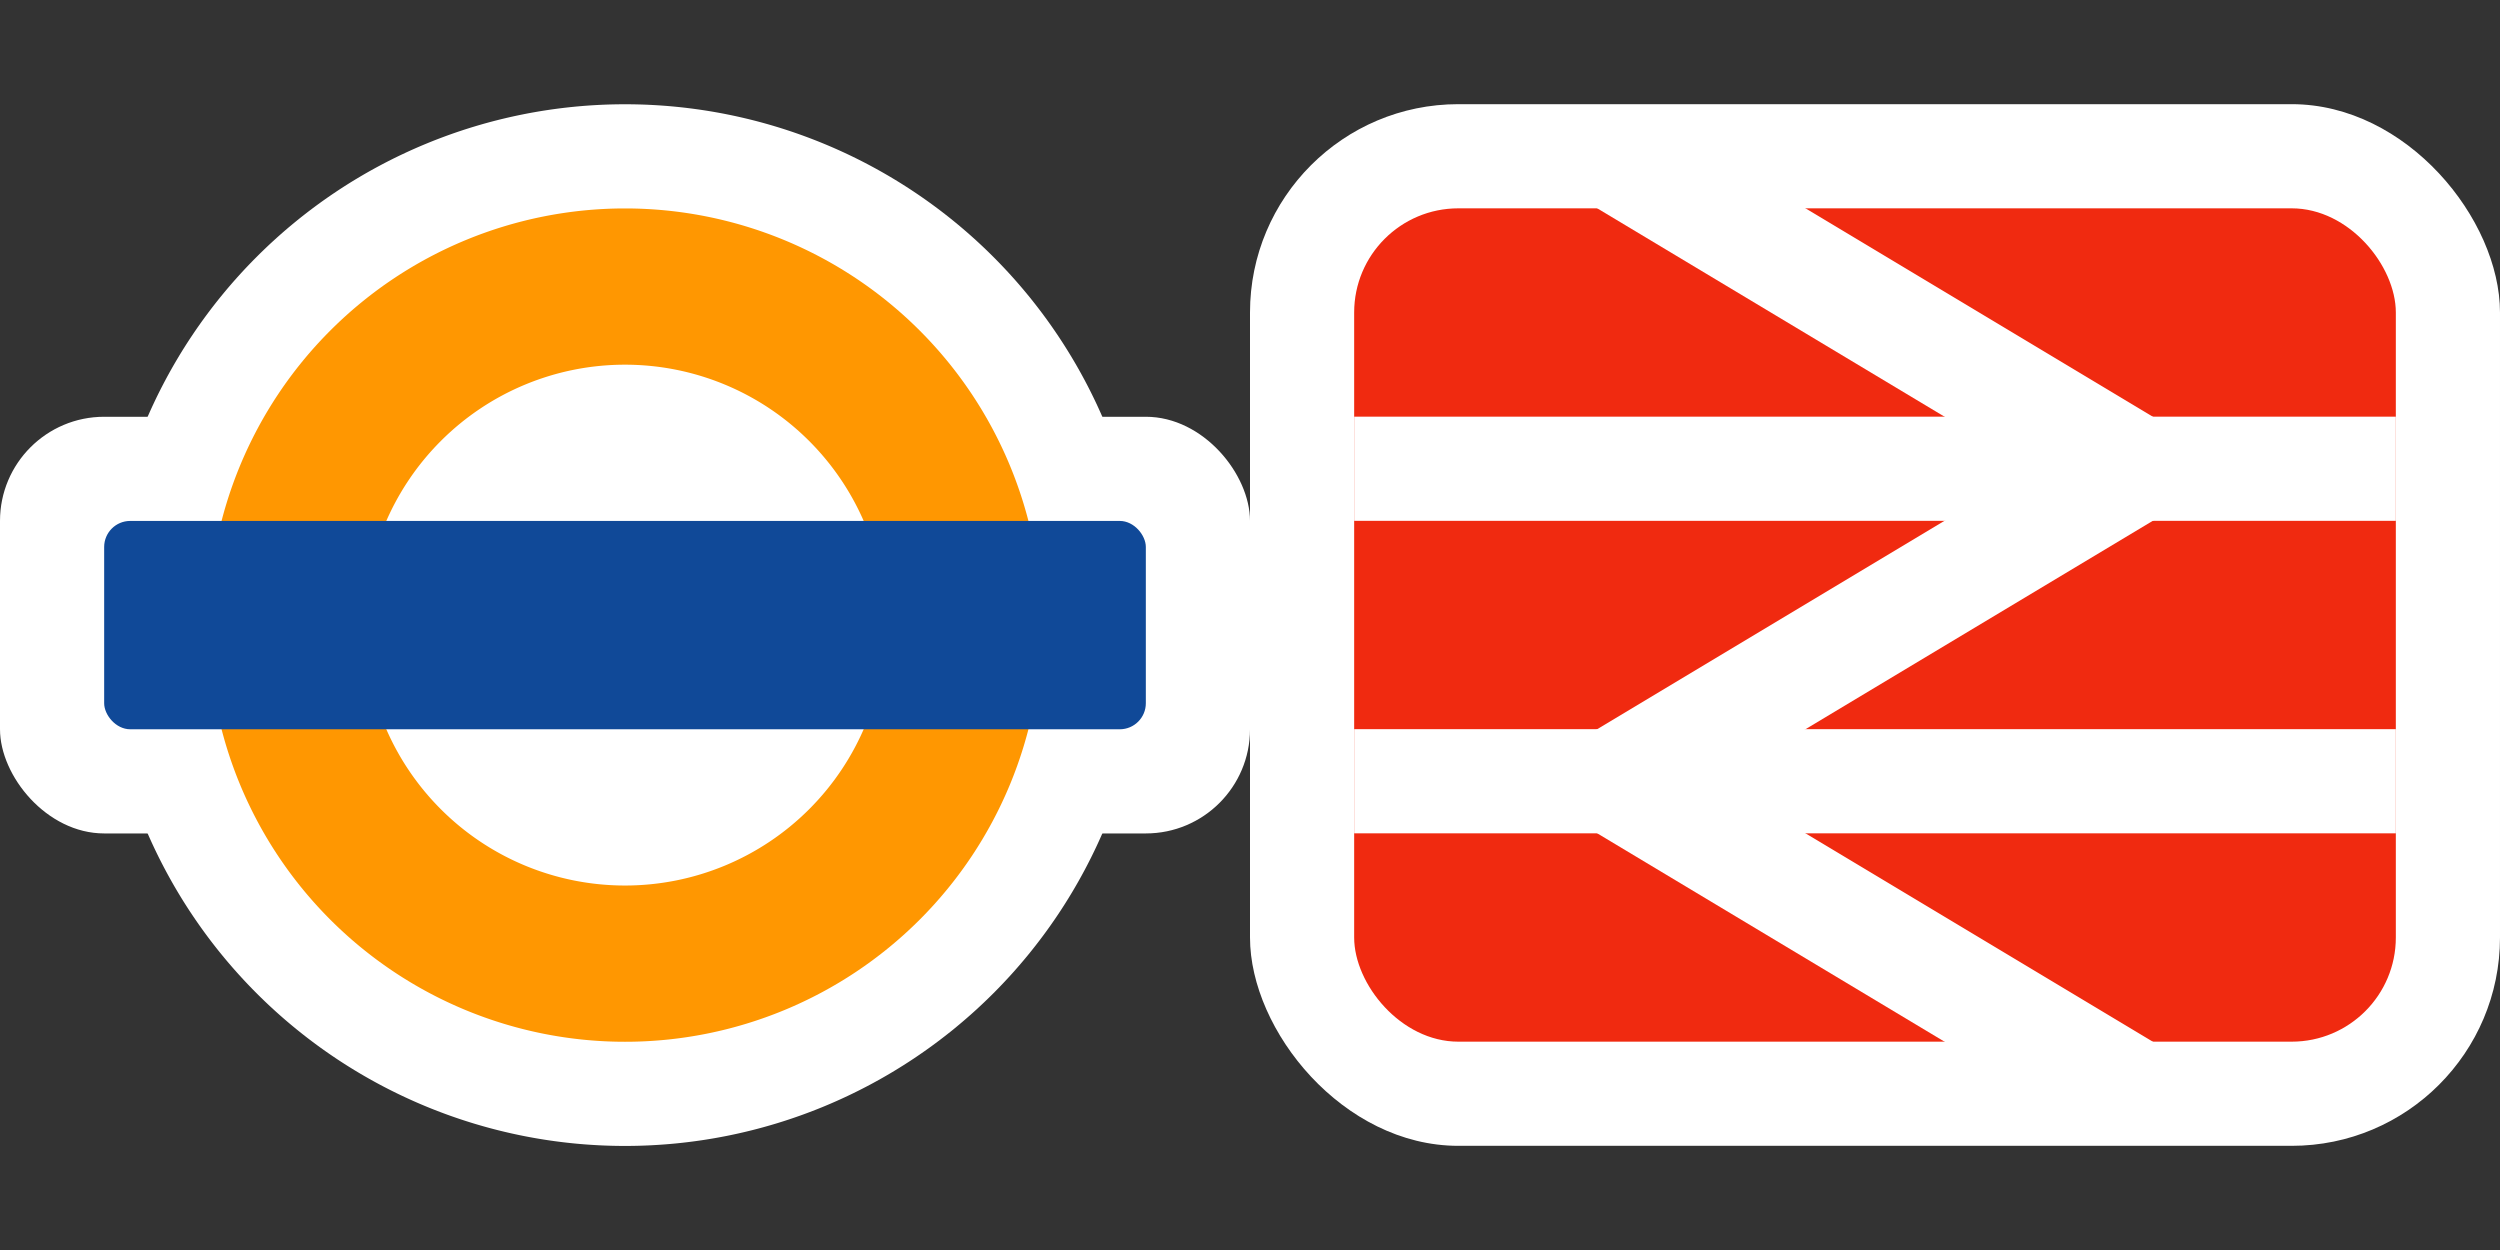 <svg xmlns="http://www.w3.org/2000/svg" xmlns:svg="http://www.w3.org/2000/svg" id="svg3122" width="24" height="12" version="1.1"><rect width="100%" height="100%" fill="#333333" stroke="none"/><g id="layer0" transform="matrix(0.5,0,0,0.5,0,-514.18)"><rect id="rect4074" width="24" height="8" x="0" y="1036.362" rx="2" ry="2" style="color:#000;fill:#fff;fill-opacity:1;fill-rule:nonzero;stroke:none;stroke-width:1.333;marker:none;visibility:visible;display:inline;overflow:visible;enable-background:accumulate"/><path id="path4076" d="m 13,20 a 4,4 0 1 1 -8,0 4,4 0 1 1 8,0 z" transform="matrix(2.5,0,0,2.5,-10.5,990.362)" style="color:#000;fill:#fff;fill-opacity:1;fill-rule:nonzero;stroke:none;stroke-width:.75;marker:none;visibility:visible;display:inline;overflow:visible;enable-background:accumulate"/><rect id="rect4078" width="24" height="24" x="0" y="1028.362" style="color:#000;fill:#fff;fill-opacity:0;fill-rule:nonzero;stroke:none;stroke-width:1;marker:none;visibility:visible;display:inline;overflow:visible;enable-background:accumulate"/><path id="path4080" d="m 13,20 a 4,4 0 1 1 -8,0 4,4 0 1 1 8,0 z" transform="matrix(2,0,0,2,-6,1000.362)" style="color:#000;fill:#ff9701;fill-opacity:1;fill-rule:nonzero;stroke:none;stroke-width:.75;marker:none;visibility:visible;display:inline;overflow:visible;enable-background:accumulate"/><path id="path4082" d="m 13,20 a 4,4 0 1 1 -8,0 4,4 0 1 1 8,0 z" transform="matrix(1.25,0,0,1.25,0.75,1015.362)" style="color:#000;fill:#fff;fill-opacity:1;fill-rule:nonzero;stroke:none;stroke-width:.75;marker:none;visibility:visible;display:inline;overflow:visible;enable-background:accumulate"/><rect id="rect4084" width="20" height="4" x="2" y="1038.362" rx=".5" ry=".5" style="color:#000;fill:#104998;fill-opacity:1;fill-rule:nonzero;stroke:none;stroke-width:1.333;marker:none;visibility:visible;display:inline;overflow:visible;enable-background:accumulate"/></g><g id="layer1" transform="translate(12,-1040.362)"><rect id="rect3806" width="12" height="10" x="0" y="1041.362" rx="2" ry="2" style="color:#000;fill:#fff;fill-opacity:1;fill-rule:nonzero;stroke:none;stroke-width:1.333;marker:none;visibility:visible;display:inline;overflow:visible;enable-background:accumulate"/><rect id="rect3765" width="12" height="12" x="0" y="1040.362" style="color:#000;fill:#fff;fill-opacity:0;fill-rule:nonzero;stroke:none;stroke-width:1;marker:none;visibility:visible;display:inline;overflow:visible;enable-background:accumulate"/><rect id="rect3025" width="10" height="8" x="1" y="1042.362" rx="1" ry="1" style="color:#000;fill:#f02a10;fill-opacity:1;fill-rule:nonzero;stroke:none;stroke-width:1.333;marker:none;visibility:visible;display:inline;overflow:visible;enable-background:accumulate"/><path style="color:#000;fill:#fff;fill-opacity:1;fill-rule:nonzero;stroke:none;stroke-width:1.333;marker:none;visibility:visible;display:inline;overflow:visible;enable-background:accumulate" id="rect3795" d="m 1,1044.362 10,0 0,1 -10,0 z"/><path style="color:#000;fill:#fff;fill-opacity:1;fill-rule:nonzero;stroke:none;stroke-width:1.333;marker:none;visibility:visible;display:inline;overflow:visible;enable-background:accumulate" id="rect3797" d="m 1,1047.362 10,0 0,1 -10,0 z"/><path id="path4032" d="m 2.5,1041.862 2,0 5,3 -5,3 5,3 -2,0 -5,-3 5,-3 z" style="color:#000;fill:#fff;fill-opacity:1;fill-rule:nonzero;stroke:none;stroke-width:1;marker:none;visibility:visible;display:inline;overflow:visible;enable-background:accumulate"/></g></svg>